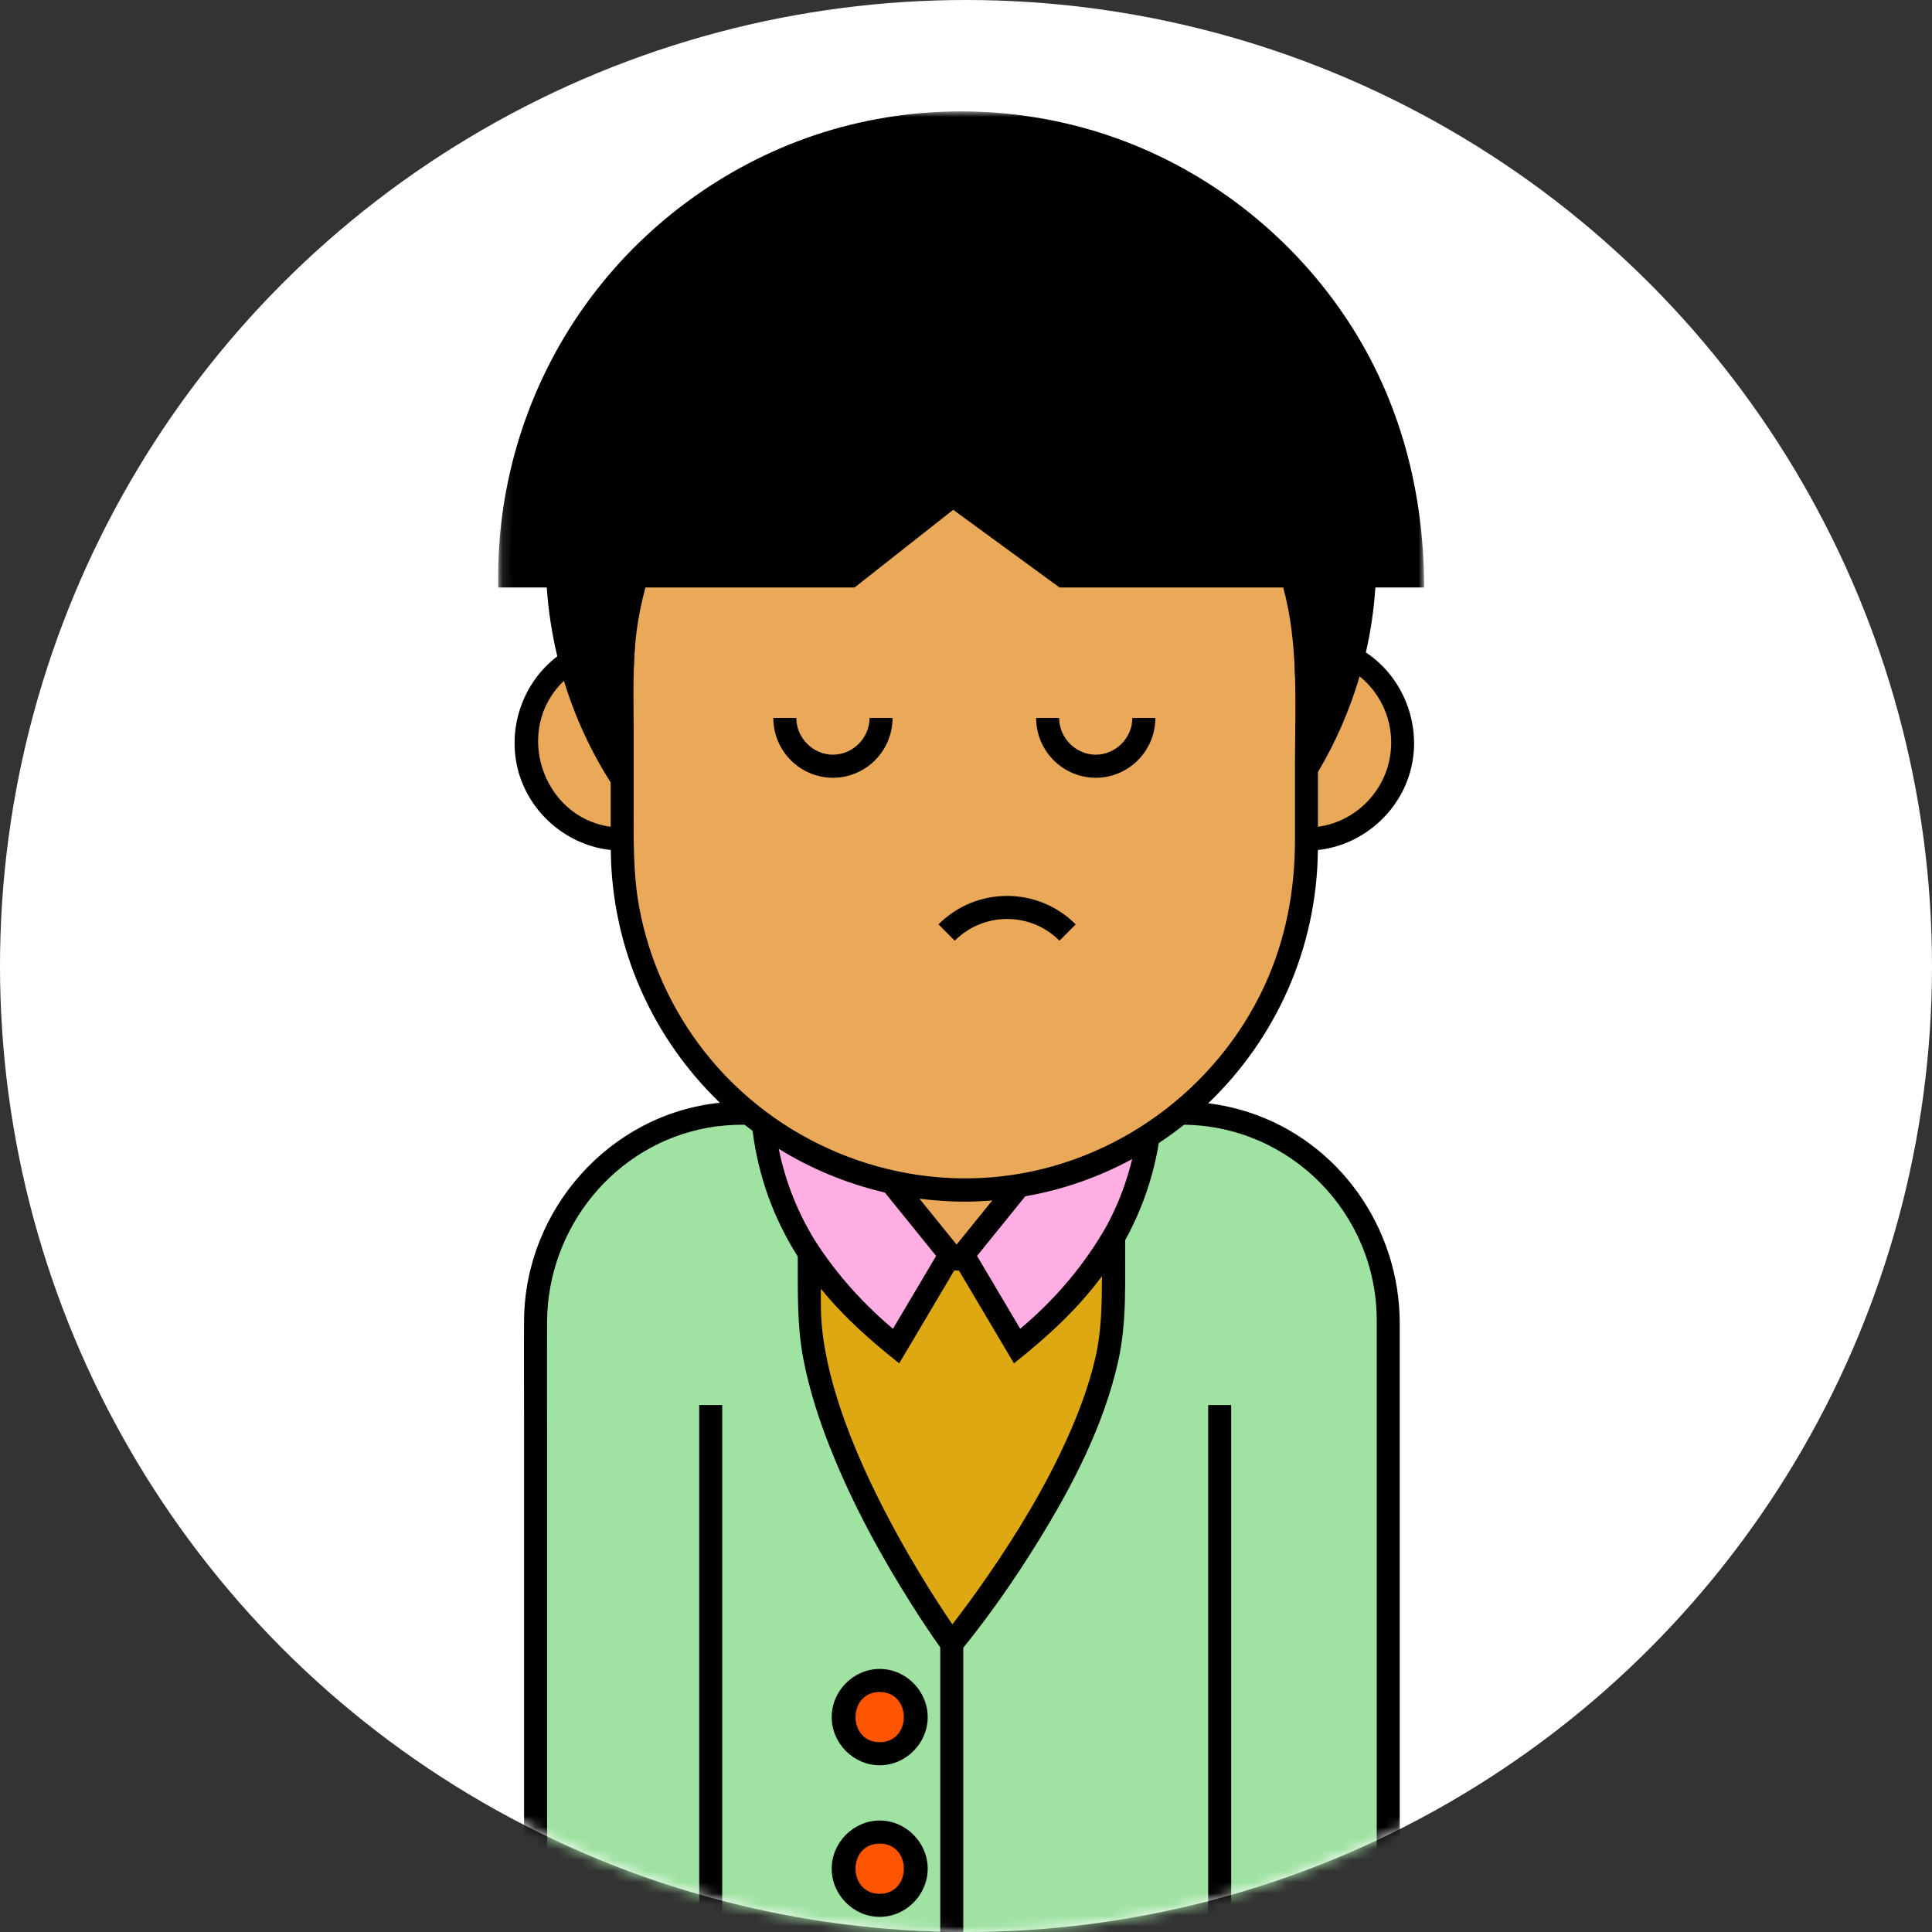 <?xml version="1.0" encoding="UTF-8"?>
<svg width="175px" height="175px" viewBox="0 0 175 175" version="1.1" xmlns="http://www.w3.org/2000/svg" xmlns:xlink="http://www.w3.org/1999/xlink">
    <rect x="0" y="0" width="175" height="175" fill="#333333" stroke="none"/>
    <!-- Generator: sketchtool 50.2 (55047) - http://www.bohemiancoding.com/sketch -->
    <title>3A8AED6D-50D1-4988-846D-E39630B74F49</title>
    <desc>Created with sketchtool.</desc>
    <defs>
        <circle id="path-1" cx="87.5" cy="87.5" r="87.5"></circle>
        <polygon id="path-3" points="0.129 0.006 83.994 0.006 83.994 169.303 0.129 169.303"></polygon>
    </defs>
    <g id="Symbols" stroke="none" stroke-width="1" fill="none" fill-rule="evenodd">
        <g id="characters" transform="translate(-654, -550)">
            <g id="PLAYER-/-minh_lose" transform="translate(654, 550)">
                <mask id="mask-2" fill="white">
                    <use xlink:href="#path-1"></use>
                </mask>
                <use id="Mask" fill="#FFFFFF" xlink:href="#path-1"></use>
                <g id="minh_lose" mask="url(#mask-2)">
                    <g transform="translate(45, 10)">
                        <path d="M62.036,90.83 L61.89,90.83 C53.195,97.93 41.012,99.756 30.631,95.494 C27.813,94.337 25.169,92.759 22.807,90.83 C18.142,90.83 13.699,92.233 10.112,95.292 C6.453,98.413 4.087,102.906 3.605,107.703 C3.28,110.951 3.51,114.318 3.51,117.574 L3.51,136.929 L3.51,157.352 L3.51,168.178 L3.51,168.343 L80.745,168.343 L80.745,159.528 L80.745,140.047 L80.745,119.981 C80.745,116.557 80.761,113.133 80.745,109.709 C80.704,100.853 74.487,92.978 65.774,91.205 C64.545,90.955 63.291,90.83 62.036,90.83" id="Fill-120" fill="#9FE2A2"></path>
                        <path d="M51.311,42.168 L41.319,34.867 L32.048,42.168 L12.674,42.168 C11.388,46.455 11.358,50.763 11.358,55.175 L11.358,66.026 C11.358,76.331 15.976,86.045 24.419,92.066 C33.834,98.781 46.578,99.631 56.795,94.218 C66.85,88.891 73.261,78.229 73.338,66.832 C73.358,63.936 73.339,61.039 73.339,58.143 C73.339,54.725 73.524,51.222 73.163,47.817 C72.959,45.905 72.576,44.011 72.024,42.168 L51.311,42.168 Z" id="Fill-122" fill="#EAA859"></path>
                        <path d="M37.989,145.536 C37.989,147.344 36.484,148.855 34.682,148.855 C32.883,148.855 31.376,147.343 31.376,145.536 C31.376,143.78 32.8,142.291 34.547,142.223 C36.398,142.152 37.989,143.67 37.989,145.536" id="Fill-124" fill="#FF5500"></path>
                        <path d="M34.682,143.262 C31.76,143.262 31.768,147.809 34.682,147.809 C37.595,147.809 37.609,143.262 34.682,143.262 M34.682,149.899 C32.317,149.899 30.335,147.912 30.335,145.537 C30.335,143.161 32.317,141.172 34.682,141.172 C37.049,141.172 39.031,143.161 39.031,145.537 C39.031,147.912 37.048,149.899 34.682,149.899" id="Fill-126" fill="#000000"></path>
                        <path d="M37.989,159.266 C37.989,161.072 36.484,162.584 34.682,162.584 C32.883,162.584 31.376,161.072 31.376,159.266 C31.376,157.51 32.8,156.021 34.547,155.952 C36.398,155.881 37.989,157.399 37.989,159.266" id="Fill-128" fill="#FF5500"></path>
                        <path d="M50.965,75.209 C48.349,72.585 44.095,72.585 41.48,75.209 L40.008,73.731 C43.434,70.292 49.01,70.292 52.437,73.731 L50.965,75.209 Z" id="Fill-130" fill="#000000"></path>
                        <path d="M82.953,42.168 C82.953,25.129 72.063,9.475 56.114,3.617 C39.984,-2.306 21.414,2.79 10.498,16.077 C4.491,23.388 1.171,32.692 1.171,42.168 L32.048,42.168 L41.319,34.867 L51.311,42.168 L82.953,42.168 Z" id="Fill-132" fill="#000000"></path>
                        <path d="M30.447,60.45 C27.47,60.45 25.048,58.019 25.048,55.031 L27.13,55.031 C27.13,56.841 28.643,58.36 30.447,58.36 C32.252,58.36 33.764,56.841 33.764,55.031 L35.846,55.031 C35.846,58.019 33.424,60.45 30.447,60.45" id="Fill-134" fill="#000000"></path>
                        <path d="M54.252,60.45 C51.275,60.45 48.853,58.019 48.853,55.031 L50.936,55.031 C50.936,56.841 52.448,58.36 54.252,58.36 C56.056,58.36 57.568,56.841 57.568,55.031 L59.651,55.031 C59.651,58.019 57.229,60.45 54.252,60.45" id="Fill-136" fill="#000000"></path>
                        <path d="M73.339,59.642 C76.449,54.507 78.348,48.551 78.617,42.168 L72.023,42.168 C73.725,47.841 73.339,53.793 73.339,59.642" id="Fill-138" fill="#000000"></path>
                        <path d="M11.358,51.143 C11.358,48.023 11.821,45.011 12.674,42.168 L5.507,42.168 C5.792,48.938 7.903,55.232 11.358,60.571 L11.358,51.143 Z" id="Fill-140" fill="#000000"></path>
                        <path d="M73.225,48.516 C73.26,48.933 73.287,49.353 73.306,49.774 C73.288,49.352 73.26,48.933 73.225,48.516" id="Fill-142" fill="#EAA859"></path>
                        <path d="M72.266,49.822 C72.248,49.414 72.222,49.008 72.187,48.604 L74.262,48.427 C74.299,48.857 74.327,49.29 74.346,49.725 L74.346,49.725 L74.346,49.728 L72.266,49.822 Z" id="Fill-144" fill="#000000"></path>
                        <path d="M77.529,49.587 C76.626,53.176 75.206,56.559 73.339,59.642 L73.339,66.005 C77.104,66.005 80.533,63.482 81.658,59.874 C82.885,55.942 81.125,51.57 77.529,49.587" id="Fill-146" fill="#EAA859"></path>
                        <path d="M73.31,49.836 C73.328,50.269 73.339,50.705 73.339,51.144 C73.339,50.705 73.328,50.269 73.31,49.836" id="Fill-148" fill="#EAA859"></path>
                        <path d="M74.38,51.143 L72.297,51.143 C72.297,50.72 72.286,50.298 72.269,49.88 L74.35,49.789 C74.37,50.238 74.38,50.689 74.38,51.143" id="Fill-150" fill="#000000"></path>
                        <path d="M2.641,57.257 C2.641,62.089 6.544,66.005 11.358,66.005 L11.358,60.571 C9.261,57.329 7.662,53.733 6.663,49.895 C4.247,51.45 2.641,54.163 2.641,57.257" id="Fill-152" fill="#EAA859"></path>
                        <path d="M11.39,49.779 C11.41,49.356 11.437,48.934 11.472,48.516 C11.437,48.934 11.408,49.356 11.39,49.779" id="Fill-154" fill="#EAA859"></path>
                        <path d="M12.431,49.826 L10.35,49.733 C10.369,49.295 10.398,48.86 10.434,48.428 L12.509,48.603 C12.475,49.009 12.449,49.417 12.431,49.826" id="Fill-156" fill="#000000"></path>
                        <path d="M11.358,51.143 C11.358,50.705 11.368,50.268 11.388,49.834 C11.37,50.268 11.358,50.705 11.358,51.143" id="Fill-158" fill="#EAA859"></path>
                        <path d="M12.399,51.143 L10.316,51.143 C10.316,50.689 10.328,50.237 10.347,49.789 L12.428,49.879 L12.428,49.88 L12.428,49.882 C12.41,50.3 12.399,50.721 12.399,51.143" id="Fill-160" fill="#000000"></path>
                        <path d="M42.233,103.668 L47.31,97.393 C43.465,98.015 39.529,97.908 35.724,97.071 L41.062,103.668 L40.875,103.983 C41.402,104.036 41.921,104.052 42.45,104.033 L42.233,103.668 Z" id="Fill-162" fill="#EAA859"></path>
                        <path d="M47.131,111.933 L42.233,103.668 L42.45,104.033 C41.921,104.051 41.402,104.037 40.875,103.983 L36.163,111.933 C32.968,109.398 30.314,106.6 28.302,103.491 C28.318,106.857 28.211,110.172 28.912,113.484 C29.547,116.485 30.575,119.398 31.776,122.215 C33.85,127.078 36.455,131.72 39.343,136.141 C39.947,137.067 40.563,137.988 41.211,138.884 C43.321,136.311 45.244,133.568 47.051,130.775 C50.449,125.522 53.597,119.826 55.116,113.708 C56.071,109.865 55.841,105.951 55.879,102.022 C53.789,105.728 50.821,109.006 47.131,111.933" id="Fill-164" fill="#DDA812"></path>
                        <path d="M47.308,97.396 L42.233,103.668 L47.131,111.933 C53.592,106.809 57.856,100.615 59.016,92.91 C55.527,95.149 51.564,96.709 47.308,97.396" id="Fill-166" fill="#FFAEE4"></path>
                        <path d="M24.141,91.857 C25.057,100.054 29.411,106.578 36.163,111.933 L41.061,103.668 L35.73,97.079 C31.474,96.149 27.546,94.343 24.141,91.857" id="Fill-168" fill="#FFAEE4"></path>
                        <g id="Group-172" stroke-width="1" fill="none" transform="translate(0, 0.085)">
                            <mask id="mask-4" fill="white">
                                <use xlink:href="#path-3"></use>
                            </mask>
                            <g id="Clip-171"></g>
                            <path d="M72.798,41.038 L54.506,41.038 L51.65,41.038 L41.295,33.472 L31.688,41.038 L8.929,41.038 L2.226,41.038 C2.644,24.782 13.262,10.034 28.486,4.479 C43.929,-1.154 61.649,3.59 72.325,16.092 C78.245,23.025 81.664,31.909 81.898,41.038 L72.798,41.038 Z M81.014,57.172 C81.014,61.065 78.122,64.293 74.38,64.804 L74.38,59.848 C75.991,57.14 77.266,54.2 78.154,51.176 C79.944,52.624 81.014,54.82 81.014,57.172 Z M74.324,49.242 C74.208,47.181 73.9,45.129 73.392,43.129 L77.514,43.129 C77.206,47.344 76.13,51.509 74.38,55.352 C74.38,53.318 74.438,51.273 74.324,49.242 Z M72.297,59.265 L72.297,66.018 C72.297,70.591 71.456,75.059 69.529,79.223 C65.177,88.622 56.055,95.274 45.784,96.46 C35.523,97.646 25.18,93.296 18.798,85.153 C15.808,81.339 13.758,76.807 12.888,72.032 C12.322,68.93 12.399,65.8 12.399,62.663 L12.399,56.193 C12.399,53.163 12.27,50.09 12.667,47.079 C12.843,45.747 13.109,44.425 13.462,43.129 L32.408,43.129 L41.342,36.092 L50.972,43.129 L71.234,43.129 C72.663,48.373 72.297,53.883 72.297,59.265 Z M79.703,109.521 L79.703,167.213 L66.519,167.213 L66.519,117.184 L64.436,117.184 L64.436,167.213 L42.252,167.213 L42.252,139.171 C44.685,136.158 46.911,132.96 48.95,129.668 C52.096,124.593 54.966,119.096 56.283,113.226 C57.094,109.612 56.884,105.926 56.918,102.247 C58.436,99.496 59.442,96.572 59.965,93.452 C60.75,92.933 61.515,92.38 62.254,91.792 C71.896,91.909 79.703,99.817 79.703,109.521 Z M29.355,108.154 C29.355,107.637 29.354,107.134 29.353,106.644 C31.425,109.204 33.879,111.369 36.451,113.407 L41.438,104.992 C41.585,105 41.727,105.006 41.866,105.008 L46.844,113.407 C49.792,111.07 52.568,108.554 54.815,105.51 C54.806,108.057 54.782,110.503 54.197,112.996 C53.616,115.475 52.715,117.873 51.671,120.19 C49.683,124.602 47.158,128.77 44.41,132.744 C43.398,134.207 42.352,135.645 41.263,137.051 C38.49,132.98 29.355,118.761 29.355,108.154 Z M34.82,97.852 C34.93,97.88 35.039,97.91 35.15,97.935 C36.698,99.849 38.246,101.762 39.795,103.675 L39.146,104.768 L39.147,104.768 C38.059,106.603 36.972,108.438 35.884,110.274 C33.157,107.984 30.806,105.355 28.869,102.364 C27.246,99.738 26.137,96.95 25.537,93.972 C28.394,95.747 31.555,97.059 34.82,97.852 Z M44.243,104.929 L43.5,103.675 L47.869,98.275 C51.246,97.688 54.538,96.542 57.551,94.903 C57.05,96.986 56.294,98.972 55.282,100.876 C53.242,104.49 50.584,107.609 47.41,110.274 C46.354,108.492 45.299,106.711 44.243,104.929 L44.243,104.929 Z M40.214,98.677 C41.759,98.803 43.335,98.778 44.879,98.654 L41.647,102.649 L38.286,98.495 C38.925,98.577 39.571,98.634 40.214,98.677 Z M40.169,167.213 L20.418,167.213 L20.418,117.184 L18.335,117.184 L18.335,167.213 L4.552,167.213 L4.552,158.633 L4.552,139.537 L4.552,119.886 C4.552,116.476 4.538,113.066 4.552,109.656 C4.59,101.113 10.695,93.552 19.15,92.059 C20.238,91.866 21.336,91.788 22.441,91.79 C22.68,91.981 22.925,92.164 23.17,92.347 C23.695,96.457 25.049,100.235 27.261,103.729 C27.276,106.826 27.177,109.893 27.756,112.948 C28.304,115.84 29.227,118.656 30.325,121.382 C32.278,126.236 34.796,130.862 37.591,135.275 C38.419,136.583 39.271,137.875 40.169,139.135 L40.169,167.213 Z M11.27,43.284 C10.185,47.661 10.316,52.094 10.316,56.561 C8.218,52.388 6.949,47.791 6.61,43.129 L11.304,43.129 C11.291,43.18 11.283,43.232 11.27,43.284 Z M10.316,64.804 C4.073,63.951 1.478,55.945 6.082,51.585 C7.069,54.823 8.502,57.938 10.316,60.792 L10.316,64.804 Z M83.994,43.129 C83.994,34.514 81.845,26.205 77.089,18.97 C72.267,11.635 65.17,5.893 56.988,2.755 C48.519,-0.494 39.044,-0.874 30.34,1.673 C21.909,4.14 14.364,9.315 8.97,16.265 C3.495,23.316 0.372,32.05 0.143,40.986 C0.125,41.7 0.129,42.415 0.129,43.129 L4.525,43.129 C4.67,45.237 4.991,47.324 5.481,49.367 C2.159,51.881 0.775,56.367 2.118,60.323 C3.33,63.89 6.589,66.512 10.324,66.908 C10.407,75.897 14.188,84.012 20.205,89.803 C10.22,90.823 2.534,99.502 2.47,109.523 C2.45,112.514 2.47,115.507 2.47,118.5 L2.47,138.145 L2.47,158.459 L2.47,169.14 L2.47,169.303 L81.786,169.303 L81.786,160.54 L81.786,140.971 L81.786,120.676 C81.786,117.028 81.793,113.381 81.786,109.734 C81.77,101.135 76.295,93.311 68.081,90.656 C66.897,90.273 65.675,90.003 64.439,89.852 C70.487,84.058 74.29,75.923 74.373,66.908 C78.199,66.502 81.517,63.761 82.659,60.074 C83.932,55.966 82.292,51.383 78.72,49.01 C79.166,47.079 79.446,45.111 79.582,43.129 L83.994,43.129 Z" id="Fill-170" fill="#000000" mask="url(#mask-4)"></path>
                        </g>
                        <path d="M34.682,156.992 C37.606,156.992 37.597,161.539 34.682,161.539 C31.77,161.539 31.756,156.992 34.682,156.992 M34.682,163.629 C37.048,163.629 39.031,161.641 39.031,159.265 C39.031,156.89 37.048,154.902 34.682,154.902 C32.317,154.902 30.335,156.89 30.335,159.265 C30.335,161.641 32.317,163.629 34.682,163.629" id="Fill-173" fill="#000000"></path>
                    </g>
                </g>
            </g>
        </g>
    </g>
</svg>